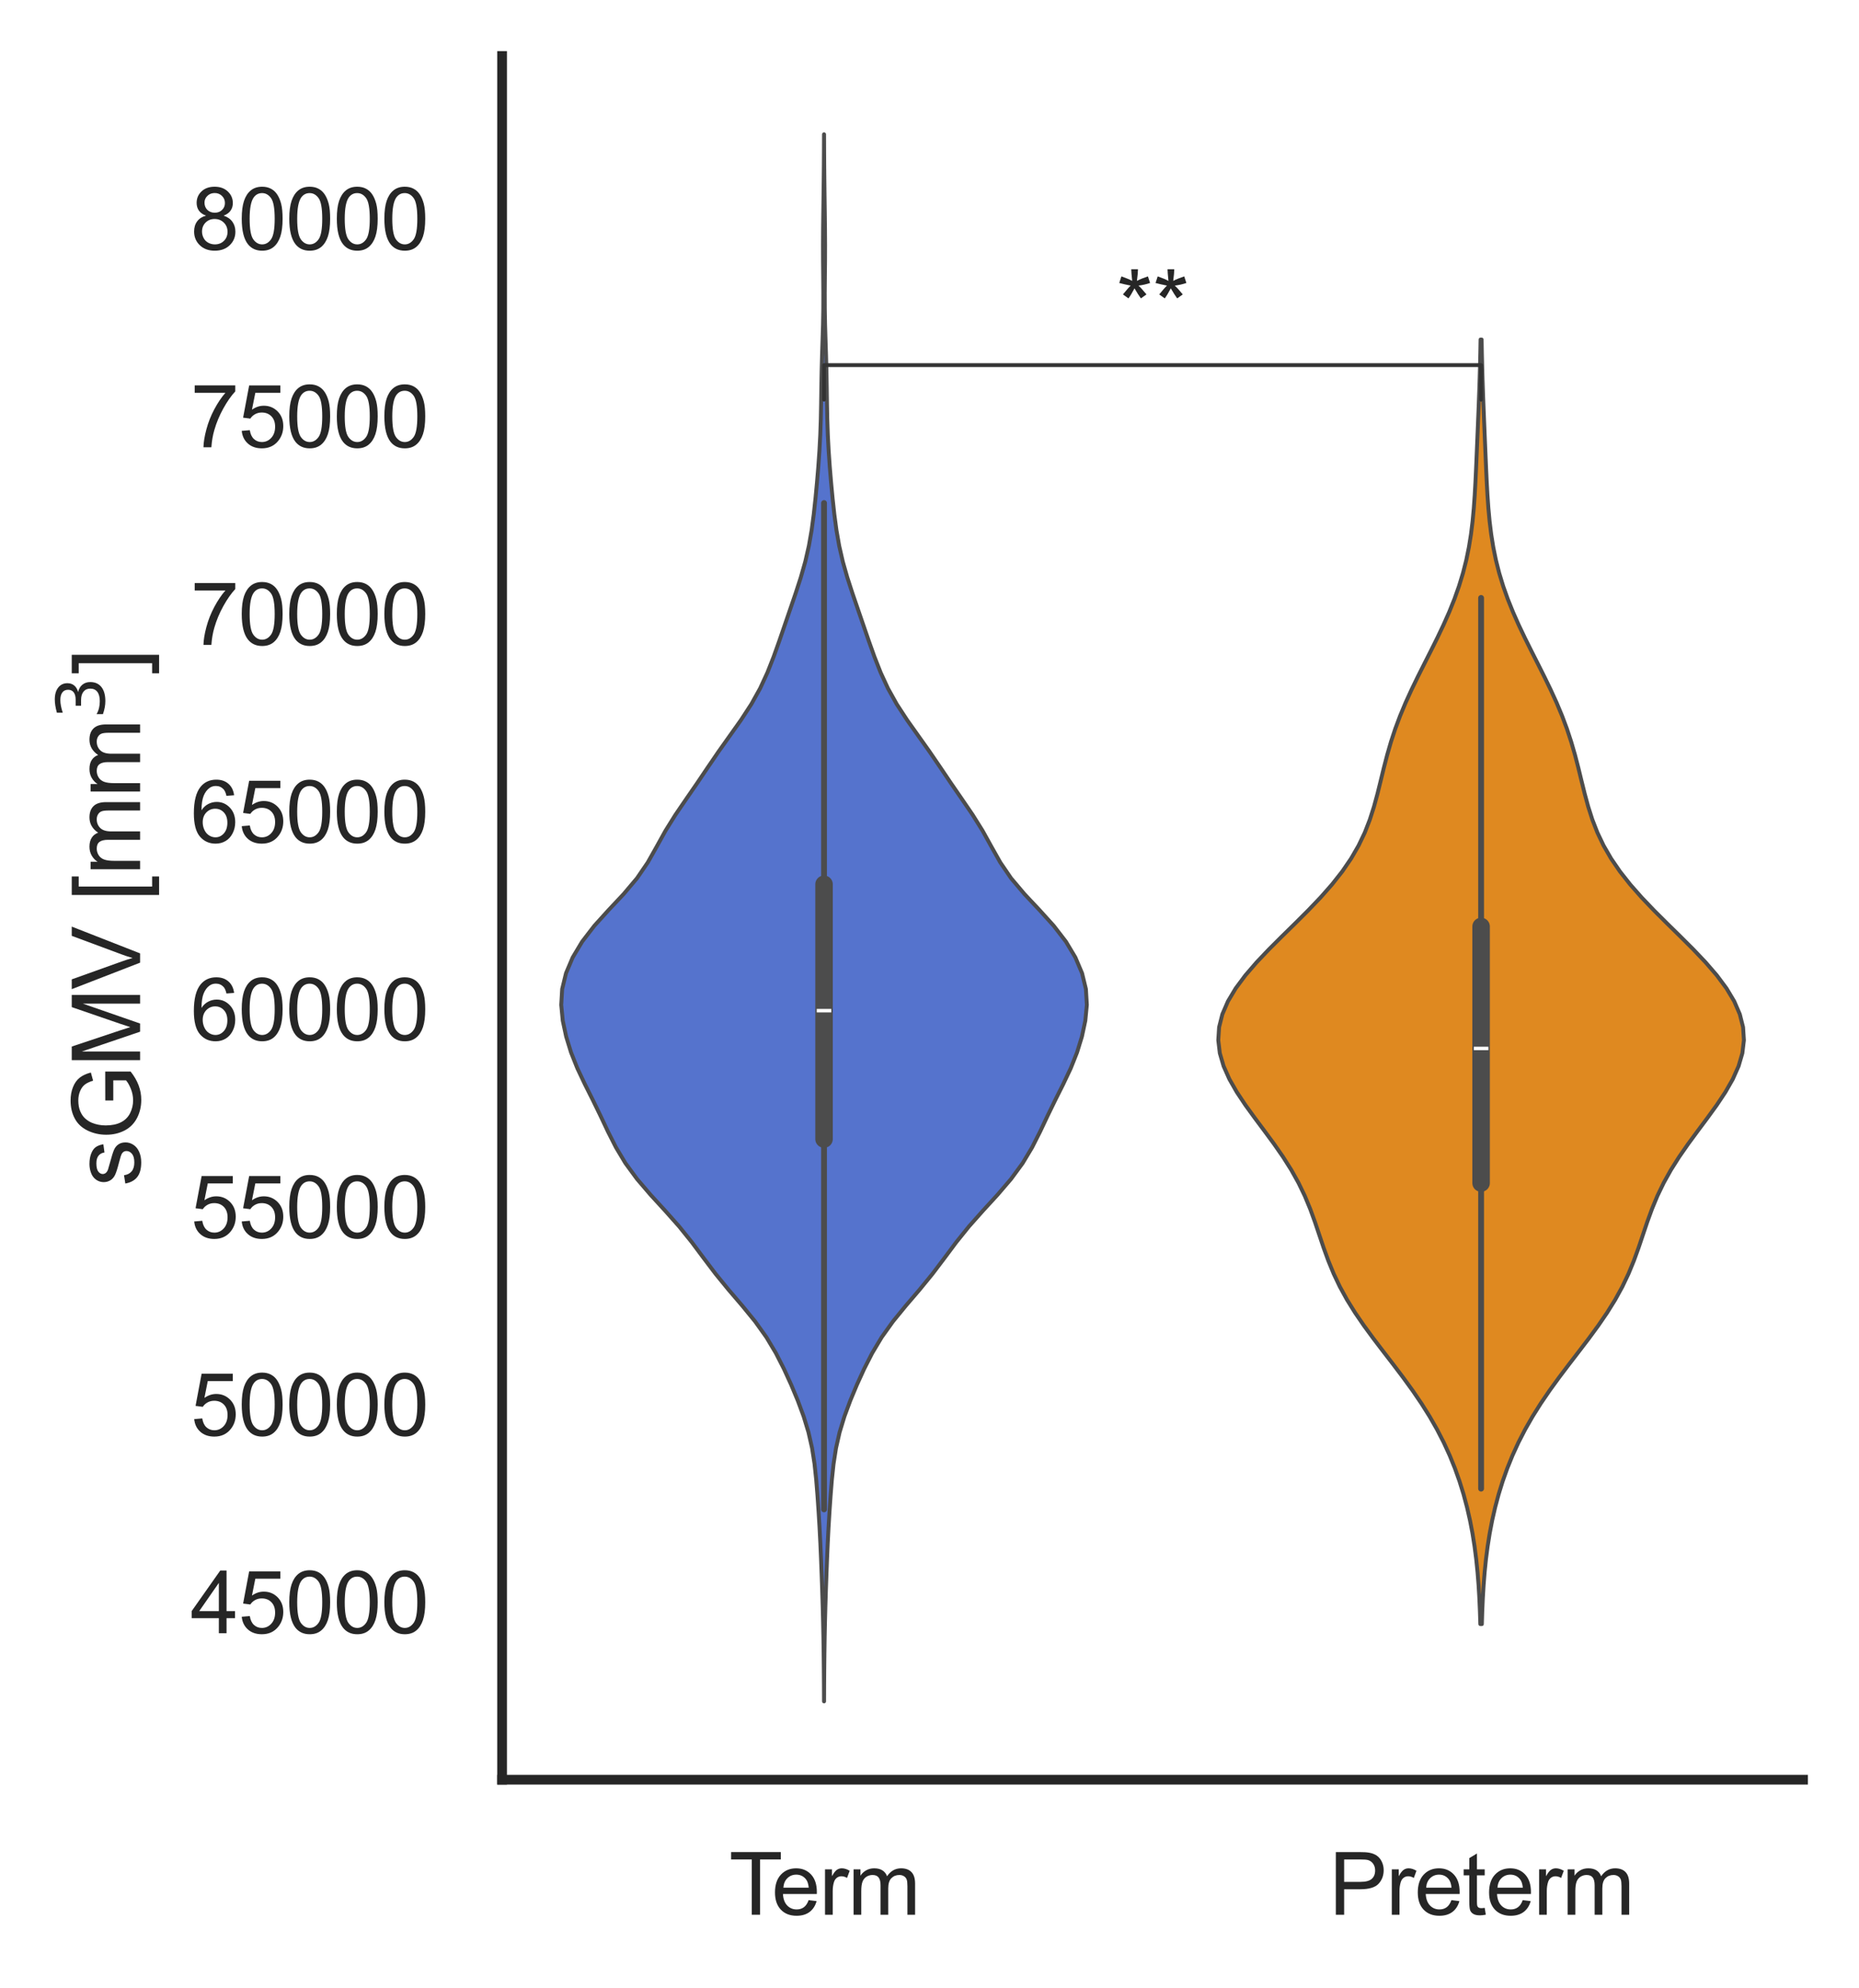 <?xml version="1.0" encoding="utf-8" standalone="no"?>
<!DOCTYPE svg PUBLIC "-//W3C//DTD SVG 1.1//EN"
  "http://www.w3.org/Graphics/SVG/1.1/DTD/svg11.dtd">
<svg xmlns:xlink="http://www.w3.org/1999/xlink" width="239.205pt" height="255.72pt" viewBox="0 0 239.205 255.72" xmlns="http://www.w3.org/2000/svg" version="1.1">
 <defs>
  <style type="text/css">*{stroke-linejoin: round; stroke-linecap: butt}</style>
 </defs>
 <g id="figure_1">
  <g id="patch_1">
   <path d="M 0 255.72 
L 239.205 255.72 
L 239.205 0 
L 0 0 
z
" style="fill: #ffffff"/>
  </g>
  <g id="axes_1">
   <g id="patch_2">
    <path d="M 64.605 228.96 
L 232.005 228.96 
L 232.005 7.2 
L 64.605 7.2 
z
" style="fill: #ffffff"/>
   </g>
   <g id="matplotlib.axis_1">
    <g id="xtick_1">
     <g id="text_1">
      <!-- Term -->
      <g style="fill: #262626" transform="translate(93.814 246.334) scale(0.11 -0.11)">
       <defs>
        <path id="ArialMT-54" d="M 1659 0 
L 1659 4041 
L 150 4041 
L 150 4581 
L 3781 4581 
L 3781 4041 
L 2266 4041 
L 2266 0 
L 1659 0 
z
" transform="scale(0.016)"/>
        <path id="ArialMT-65" d="M 2694 1069 
L 3275 997 
Q 3138 488 2766 206 
Q 2394 -75 1816 -75 
Q 1088 -75 661 373 
Q 234 822 234 1631 
Q 234 2469 665 2931 
Q 1097 3394 1784 3394 
Q 2450 3394 2872 2941 
Q 3294 2488 3294 1666 
Q 3294 1616 3291 1516 
L 816 1516 
Q 847 969 1125 678 
Q 1403 388 1819 388 
Q 2128 388 2347 550 
Q 2566 713 2694 1069 
z
M 847 1978 
L 2700 1978 
Q 2663 2397 2488 2606 
Q 2219 2931 1791 2931 
Q 1403 2931 1139 2672 
Q 875 2413 847 1978 
z
" transform="scale(0.016)"/>
        <path id="ArialMT-72" d="M 416 0 
L 416 3319 
L 922 3319 
L 922 2816 
Q 1116 3169 1280 3281 
Q 1444 3394 1641 3394 
Q 1925 3394 2219 3213 
L 2025 2691 
Q 1819 2813 1613 2813 
Q 1428 2813 1281 2702 
Q 1134 2591 1072 2394 
Q 978 2094 978 1738 
L 978 0 
L 416 0 
z
" transform="scale(0.016)"/>
        <path id="ArialMT-6d" d="M 422 0 
L 422 3319 
L 925 3319 
L 925 2853 
Q 1081 3097 1340 3245 
Q 1600 3394 1931 3394 
Q 2300 3394 2536 3241 
Q 2772 3088 2869 2813 
Q 3263 3394 3894 3394 
Q 4388 3394 4653 3120 
Q 4919 2847 4919 2278 
L 4919 0 
L 4359 0 
L 4359 2091 
Q 4359 2428 4304 2576 
Q 4250 2725 4106 2815 
Q 3963 2906 3769 2906 
Q 3419 2906 3187 2673 
Q 2956 2441 2956 1928 
L 2956 0 
L 2394 0 
L 2394 2156 
Q 2394 2531 2256 2718 
Q 2119 2906 1806 2906 
Q 1569 2906 1367 2781 
Q 1166 2656 1075 2415 
Q 984 2175 984 1722 
L 984 0 
L 422 0 
z
" transform="scale(0.016)"/>
       </defs>
       <use xlink:href="#ArialMT-54"/>
       <use xlink:href="#ArialMT-65" x="49.959"/>
       <use xlink:href="#ArialMT-72" x="105.574"/>
       <use xlink:href="#ArialMT-6d" x="138.875"/>
      </g>
     </g>
    </g>
    <g id="xtick_2">
     <g id="text_2">
      <!-- Preterm -->
      <g style="fill: #262626" transform="translate(171.02 246.334) scale(0.11 -0.11)">
       <defs>
        <path id="ArialMT-50" d="M 494 0 
L 494 4581 
L 2222 4581 
Q 2678 4581 2919 4538 
Q 3256 4481 3484 4323 
Q 3713 4166 3852 3881 
Q 3991 3597 3991 3256 
Q 3991 2672 3619 2267 
Q 3247 1863 2275 1863 
L 1100 1863 
L 1100 0 
L 494 0 
z
M 1100 2403 
L 2284 2403 
Q 2872 2403 3119 2622 
Q 3366 2841 3366 3238 
Q 3366 3525 3220 3729 
Q 3075 3934 2838 4000 
Q 2684 4041 2272 4041 
L 1100 4041 
L 1100 2403 
z
" transform="scale(0.016)"/>
        <path id="ArialMT-74" d="M 1650 503 
L 1731 6 
Q 1494 -44 1306 -44 
Q 1000 -44 831 53 
Q 663 150 594 308 
Q 525 466 525 972 
L 525 2881 
L 113 2881 
L 113 3319 
L 525 3319 
L 525 4141 
L 1084 4478 
L 1084 3319 
L 1650 3319 
L 1650 2881 
L 1084 2881 
L 1084 941 
Q 1084 700 1114 631 
Q 1144 563 1211 522 
Q 1278 481 1403 481 
Q 1497 481 1650 503 
z
" transform="scale(0.016)"/>
       </defs>
       <use xlink:href="#ArialMT-50"/>
       <use xlink:href="#ArialMT-72" x="66.699"/>
       <use xlink:href="#ArialMT-65" x="100"/>
       <use xlink:href="#ArialMT-74" x="155.615"/>
       <use xlink:href="#ArialMT-65" x="183.398"/>
       <use xlink:href="#ArialMT-72" x="239.014"/>
       <use xlink:href="#ArialMT-6d" x="272.314"/>
      </g>
     </g>
    </g>
   </g>
   <g id="matplotlib.axis_2">
    <g id="ytick_1">
     <g id="text_3">
      <!-- 45000 -->
      <g style="fill: #262626" transform="translate(24.52 210.11) scale(0.11 -0.11)">
       <defs>
        <path id="ArialMT-34" d="M 2069 0 
L 2069 1097 
L 81 1097 
L 81 1613 
L 2172 4581 
L 2631 4581 
L 2631 1613 
L 3250 1613 
L 3250 1097 
L 2631 1097 
L 2631 0 
L 2069 0 
z
M 2069 1613 
L 2069 3678 
L 634 1613 
L 2069 1613 
z
" transform="scale(0.016)"/>
        <path id="ArialMT-35" d="M 266 1200 
L 856 1250 
Q 922 819 1161 601 
Q 1400 384 1738 384 
Q 2144 384 2425 690 
Q 2706 997 2706 1503 
Q 2706 1984 2436 2262 
Q 2166 2541 1728 2541 
Q 1456 2541 1237 2417 
Q 1019 2294 894 2097 
L 366 2166 
L 809 4519 
L 3088 4519 
L 3088 3981 
L 1259 3981 
L 1013 2750 
Q 1425 3038 1878 3038 
Q 2478 3038 2890 2622 
Q 3303 2206 3303 1553 
Q 3303 931 2941 478 
Q 2500 -78 1738 -78 
Q 1113 -78 717 272 
Q 322 622 266 1200 
z
" transform="scale(0.016)"/>
        <path id="ArialMT-30" d="M 266 2259 
Q 266 3072 433 3567 
Q 600 4063 929 4331 
Q 1259 4600 1759 4600 
Q 2128 4600 2406 4451 
Q 2684 4303 2865 4023 
Q 3047 3744 3150 3342 
Q 3253 2941 3253 2259 
Q 3253 1453 3087 958 
Q 2922 463 2592 192 
Q 2263 -78 1759 -78 
Q 1097 -78 719 397 
Q 266 969 266 2259 
z
M 844 2259 
Q 844 1131 1108 757 
Q 1372 384 1759 384 
Q 2147 384 2411 759 
Q 2675 1134 2675 2259 
Q 2675 3391 2411 3762 
Q 2147 4134 1753 4134 
Q 1366 4134 1134 3806 
Q 844 3388 844 2259 
z
" transform="scale(0.016)"/>
       </defs>
       <use xlink:href="#ArialMT-34"/>
       <use xlink:href="#ArialMT-35" x="55.615"/>
       <use xlink:href="#ArialMT-30" x="111.23"/>
       <use xlink:href="#ArialMT-30" x="166.846"/>
       <use xlink:href="#ArialMT-30" x="222.461"/>
      </g>
     </g>
    </g>
    <g id="ytick_2">
     <g id="text_4">
      <!-- 50000 -->
      <g style="fill: #262626" transform="translate(24.52 184.682) scale(0.11 -0.11)">
       <use xlink:href="#ArialMT-35"/>
       <use xlink:href="#ArialMT-30" x="55.615"/>
       <use xlink:href="#ArialMT-30" x="111.23"/>
       <use xlink:href="#ArialMT-30" x="166.846"/>
       <use xlink:href="#ArialMT-30" x="222.461"/>
      </g>
     </g>
    </g>
    <g id="ytick_3">
     <g id="text_5">
      <!-- 55000 -->
      <g style="fill: #262626" transform="translate(24.52 159.255) scale(0.11 -0.11)">
       <use xlink:href="#ArialMT-35"/>
       <use xlink:href="#ArialMT-35" x="55.615"/>
       <use xlink:href="#ArialMT-30" x="111.23"/>
       <use xlink:href="#ArialMT-30" x="166.846"/>
       <use xlink:href="#ArialMT-30" x="222.461"/>
      </g>
     </g>
    </g>
    <g id="ytick_4">
     <g id="text_6">
      <!-- 60000 -->
      <g style="fill: #262626" transform="translate(24.52 133.827) scale(0.11 -0.11)">
       <defs>
        <path id="ArialMT-36" d="M 3184 3459 
L 2625 3416 
Q 2550 3747 2413 3897 
Q 2184 4138 1850 4138 
Q 1581 4138 1378 3988 
Q 1113 3794 959 3422 
Q 806 3050 800 2363 
Q 1003 2672 1297 2822 
Q 1591 2972 1913 2972 
Q 2475 2972 2870 2558 
Q 3266 2144 3266 1488 
Q 3266 1056 3080 686 
Q 2894 316 2569 119 
Q 2244 -78 1831 -78 
Q 1128 -78 684 439 
Q 241 956 241 2144 
Q 241 3472 731 4075 
Q 1159 4600 1884 4600 
Q 2425 4600 2770 4297 
Q 3116 3994 3184 3459 
z
M 888 1484 
Q 888 1194 1011 928 
Q 1134 663 1356 523 
Q 1578 384 1822 384 
Q 2178 384 2434 671 
Q 2691 959 2691 1453 
Q 2691 1928 2437 2201 
Q 2184 2475 1800 2475 
Q 1419 2475 1153 2201 
Q 888 1928 888 1484 
z
" transform="scale(0.016)"/>
       </defs>
       <use xlink:href="#ArialMT-36"/>
       <use xlink:href="#ArialMT-30" x="55.615"/>
       <use xlink:href="#ArialMT-30" x="111.23"/>
       <use xlink:href="#ArialMT-30" x="166.846"/>
       <use xlink:href="#ArialMT-30" x="222.461"/>
      </g>
     </g>
    </g>
    <g id="ytick_5">
     <g id="text_7">
      <!-- 65000 -->
      <g style="fill: #262626" transform="translate(24.52 108.399) scale(0.11 -0.11)">
       <use xlink:href="#ArialMT-36"/>
       <use xlink:href="#ArialMT-35" x="55.615"/>
       <use xlink:href="#ArialMT-30" x="111.23"/>
       <use xlink:href="#ArialMT-30" x="166.846"/>
       <use xlink:href="#ArialMT-30" x="222.461"/>
      </g>
     </g>
    </g>
    <g id="ytick_6">
     <g id="text_8">
      <!-- 70000 -->
      <g style="fill: #262626" transform="translate(24.52 82.972) scale(0.11 -0.11)">
       <defs>
        <path id="ArialMT-37" d="M 303 3981 
L 303 4522 
L 3269 4522 
L 3269 4084 
Q 2831 3619 2401 2847 
Q 1972 2075 1738 1259 
Q 1569 684 1522 0 
L 944 0 
Q 953 541 1156 1306 
Q 1359 2072 1739 2783 
Q 2119 3494 2547 3981 
L 303 3981 
z
" transform="scale(0.016)"/>
       </defs>
       <use xlink:href="#ArialMT-37"/>
       <use xlink:href="#ArialMT-30" x="55.615"/>
       <use xlink:href="#ArialMT-30" x="111.23"/>
       <use xlink:href="#ArialMT-30" x="166.846"/>
       <use xlink:href="#ArialMT-30" x="222.461"/>
      </g>
     </g>
    </g>
    <g id="ytick_7">
     <g id="text_9">
      <!-- 75000 -->
      <g style="fill: #262626" transform="translate(24.52 57.544) scale(0.11 -0.11)">
       <use xlink:href="#ArialMT-37"/>
       <use xlink:href="#ArialMT-35" x="55.615"/>
       <use xlink:href="#ArialMT-30" x="111.23"/>
       <use xlink:href="#ArialMT-30" x="166.846"/>
       <use xlink:href="#ArialMT-30" x="222.461"/>
      </g>
     </g>
    </g>
    <g id="ytick_8">
     <g id="text_10">
      <!-- 80000 -->
      <g style="fill: #262626" transform="translate(24.52 32.117) scale(0.11 -0.11)">
       <defs>
        <path id="ArialMT-38" d="M 1131 2484 
Q 781 2613 612 2850 
Q 444 3088 444 3419 
Q 444 3919 803 4259 
Q 1163 4600 1759 4600 
Q 2359 4600 2725 4251 
Q 3091 3903 3091 3403 
Q 3091 3084 2923 2848 
Q 2756 2613 2416 2484 
Q 2838 2347 3058 2040 
Q 3278 1734 3278 1309 
Q 3278 722 2862 322 
Q 2447 -78 1769 -78 
Q 1091 -78 675 323 
Q 259 725 259 1325 
Q 259 1772 486 2073 
Q 713 2375 1131 2484 
z
M 1019 3438 
Q 1019 3113 1228 2906 
Q 1438 2700 1772 2700 
Q 2097 2700 2305 2904 
Q 2513 3109 2513 3406 
Q 2513 3716 2298 3927 
Q 2084 4138 1766 4138 
Q 1444 4138 1231 3931 
Q 1019 3725 1019 3438 
z
M 838 1322 
Q 838 1081 952 856 
Q 1066 631 1291 507 
Q 1516 384 1775 384 
Q 2178 384 2440 643 
Q 2703 903 2703 1303 
Q 2703 1709 2433 1975 
Q 2163 2241 1756 2241 
Q 1359 2241 1098 1978 
Q 838 1716 838 1322 
z
" transform="scale(0.016)"/>
       </defs>
       <use xlink:href="#ArialMT-38"/>
       <use xlink:href="#ArialMT-30" x="55.615"/>
       <use xlink:href="#ArialMT-30" x="111.23"/>
       <use xlink:href="#ArialMT-30" x="166.846"/>
       <use xlink:href="#ArialMT-30" x="222.461"/>
      </g>
     </g>
    </g>
    <g id="text_11">
     <!-- sGMV [mm$^3$] -->
     <g style="fill: #262626" transform="translate(18.12 152.64) rotate(-90) scale(0.12 -0.12)">
      <defs>
       <path id="ArialMT-73" d="M 197 991 
L 753 1078 
Q 800 744 1014 566 
Q 1228 388 1613 388 
Q 2000 388 2187 545 
Q 2375 703 2375 916 
Q 2375 1106 2209 1216 
Q 2094 1291 1634 1406 
Q 1016 1563 777 1677 
Q 538 1791 414 1992 
Q 291 2194 291 2438 
Q 291 2659 392 2848 
Q 494 3038 669 3163 
Q 800 3259 1026 3326 
Q 1253 3394 1513 3394 
Q 1903 3394 2198 3281 
Q 2494 3169 2634 2976 
Q 2775 2784 2828 2463 
L 2278 2388 
Q 2241 2644 2061 2787 
Q 1881 2931 1553 2931 
Q 1166 2931 1000 2803 
Q 834 2675 834 2503 
Q 834 2394 903 2306 
Q 972 2216 1119 2156 
Q 1203 2125 1616 2013 
Q 2213 1853 2448 1751 
Q 2684 1650 2818 1456 
Q 2953 1263 2953 975 
Q 2953 694 2789 445 
Q 2625 197 2315 61 
Q 2006 -75 1616 -75 
Q 969 -75 630 194 
Q 291 463 197 991 
z
" transform="scale(0.016)"/>
       <path id="ArialMT-47" d="M 2638 1797 
L 2638 2334 
L 4578 2338 
L 4578 638 
Q 4131 281 3656 101 
Q 3181 -78 2681 -78 
Q 2006 -78 1454 211 
Q 903 500 622 1047 
Q 341 1594 341 2269 
Q 341 2938 620 3517 
Q 900 4097 1425 4378 
Q 1950 4659 2634 4659 
Q 3131 4659 3532 4498 
Q 3934 4338 4162 4050 
Q 4391 3763 4509 3300 
L 3963 3150 
Q 3859 3500 3706 3700 
Q 3553 3900 3268 4020 
Q 2984 4141 2638 4141 
Q 2222 4141 1919 4014 
Q 1616 3888 1430 3681 
Q 1244 3475 1141 3228 
Q 966 2803 966 2306 
Q 966 1694 1177 1281 
Q 1388 869 1791 669 
Q 2194 469 2647 469 
Q 3041 469 3416 620 
Q 3791 772 3984 944 
L 3984 1797 
L 2638 1797 
z
" transform="scale(0.016)"/>
       <path id="ArialMT-4d" d="M 475 0 
L 475 4581 
L 1388 4581 
L 2472 1338 
Q 2622 884 2691 659 
Q 2769 909 2934 1394 
L 4031 4581 
L 4847 4581 
L 4847 0 
L 4263 0 
L 4263 3834 
L 2931 0 
L 2384 0 
L 1059 3900 
L 1059 0 
L 475 0 
z
" transform="scale(0.016)"/>
       <path id="ArialMT-56" d="M 1803 0 
L 28 4581 
L 684 4581 
L 1875 1253 
Q 2019 853 2116 503 
Q 2222 878 2363 1253 
L 3600 4581 
L 4219 4581 
L 2425 0 
L 1803 0 
z
" transform="scale(0.016)"/>
       <path id="ArialMT-20" transform="scale(0.016)"/>
       <path id="ArialMT-5b" d="M 434 -1272 
L 434 4581 
L 1675 4581 
L 1675 4116 
L 997 4116 
L 997 -806 
L 1675 -806 
L 1675 -1272 
L 434 -1272 
z
" transform="scale(0.016)"/>
       <path id="DejaVuSans-33" d="M 2597 2516 
Q 3050 2419 3304 2112 
Q 3559 1806 3559 1356 
Q 3559 666 3084 287 
Q 2609 -91 1734 -91 
Q 1441 -91 1130 -33 
Q 819 25 488 141 
L 488 750 
Q 750 597 1062 519 
Q 1375 441 1716 441 
Q 2309 441 2620 675 
Q 2931 909 2931 1356 
Q 2931 1769 2642 2001 
Q 2353 2234 1838 2234 
L 1294 2234 
L 1294 2753 
L 1863 2753 
Q 2328 2753 2575 2939 
Q 2822 3125 2822 3475 
Q 2822 3834 2567 4026 
Q 2313 4219 1838 4219 
Q 1578 4219 1281 4162 
Q 984 4106 628 3988 
L 628 4550 
Q 988 4650 1302 4700 
Q 1616 4750 1894 4750 
Q 2613 4750 3031 4423 
Q 3450 4097 3450 3541 
Q 3450 3153 3228 2886 
Q 3006 2619 2597 2516 
z
" transform="scale(0.016)"/>
       <path id="ArialMT-5d" d="M 1363 -1272 
L 122 -1272 
L 122 -806 
L 800 -806 
L 800 4116 
L 122 4116 
L 122 4581 
L 1363 4581 
L 1363 -1272 
z
" transform="scale(0.016)"/>
      </defs>
      <use xlink:href="#ArialMT-73" transform="translate(0 0.766)"/>
      <use xlink:href="#ArialMT-47" transform="translate(50 0.766)"/>
      <use xlink:href="#ArialMT-4d" transform="translate(127.783 0.766)"/>
      <use xlink:href="#ArialMT-56" transform="translate(211.084 0.766)"/>
      <use xlink:href="#ArialMT-20" transform="translate(277.783 0.766)"/>
      <use xlink:href="#ArialMT-5b" transform="translate(305.566 0.766)"/>
      <use xlink:href="#ArialMT-6d" transform="translate(333.35 0.766)"/>
      <use xlink:href="#ArialMT-6d" transform="translate(416.65 0.766)"/>
      <use xlink:href="#DejaVuSans-33" transform="translate(500.908 39.047) scale(0.7)"/>
      <use xlink:href="#ArialMT-5d" transform="translate(548.179 0.766)"/>
     </g>
    </g>
   </g>
   <g id="PolyCollection_1">
    <defs>
     <path id="m4ca984b116" d="M 106.038 -36.84 
L 106.027 -36.84 
L 106.02 -38.876 
L 106.005 -40.913 
L 105.983 -42.949 
L 105.952 -44.985 
L 105.911 -47.022 
L 105.858 -49.058 
L 105.795 -51.094 
L 105.723 -53.131 
L 105.645 -55.167 
L 105.556 -57.203 
L 105.451 -59.24 
L 105.327 -61.276 
L 105.187 -63.313 
L 105.024 -65.349 
L 104.808 -67.385 
L 104.491 -69.422 
L 104.029 -71.458 
L 103.409 -73.494 
L 102.655 -75.531 
L 101.805 -77.567 
L 100.875 -79.603 
L 99.837 -81.64 
L 98.62 -83.676 
L 97.164 -85.713 
L 95.498 -87.749 
L 93.754 -89.785 
L 92.089 -91.822 
L 90.548 -93.858 
L 89.029 -95.894 
L 87.389 -97.931 
L 85.581 -99.967 
L 83.714 -102.003 
L 81.969 -104.04 
L 80.476 -106.076 
L 79.255 -108.113 
L 78.224 -110.149 
L 77.262 -112.185 
L 76.27 -114.222 
L 75.248 -116.258 
L 74.285 -118.294 
L 73.475 -120.331 
L 72.849 -122.367 
L 72.413 -124.403 
L 72.214 -126.44 
L 72.336 -128.476 
L 72.83 -130.513 
L 73.692 -132.549 
L 74.912 -134.585 
L 76.482 -136.622 
L 78.326 -138.658 
L 80.24 -140.694 
L 81.962 -142.731 
L 83.353 -144.767 
L 84.5 -146.803 
L 85.629 -148.84 
L 86.899 -150.876 
L 88.29 -152.913 
L 89.694 -154.949 
L 91.067 -156.985 
L 92.458 -159.022 
L 93.904 -161.058 
L 95.349 -163.094 
L 96.678 -165.131 
L 97.812 -167.167 
L 98.752 -169.203 
L 99.553 -171.24 
L 100.28 -173.276 
L 100.98 -175.313 
L 101.679 -177.349 
L 102.376 -179.385 
L 103.037 -181.422 
L 103.616 -183.458 
L 104.082 -185.494 
L 104.438 -187.531 
L 104.709 -189.567 
L 104.931 -191.603 
L 105.123 -193.64 
L 105.294 -195.676 
L 105.437 -197.713 
L 105.545 -199.749 
L 105.615 -201.785 
L 105.655 -203.822 
L 105.683 -205.858 
L 105.719 -207.894 
L 105.773 -209.931 
L 105.839 -211.967 
L 105.9 -214.003 
L 105.935 -216.04 
L 105.939 -218.076 
L 105.923 -220.113 
L 105.903 -222.149 
L 105.897 -224.185 
L 105.908 -226.222 
L 105.932 -228.258 
L 105.96 -230.294 
L 105.986 -232.331 
L 106.007 -234.367 
L 106.02 -236.403 
L 106.027 -238.44 
L 106.037 -238.44 
L 106.037 -238.44 
L 106.045 -236.403 
L 106.058 -234.367 
L 106.079 -232.331 
L 106.104 -230.294 
L 106.133 -228.258 
L 106.156 -226.222 
L 106.168 -224.185 
L 106.162 -222.149 
L 106.142 -220.113 
L 106.125 -218.076 
L 106.13 -216.04 
L 106.165 -214.003 
L 106.226 -211.967 
L 106.292 -209.931 
L 106.346 -207.894 
L 106.381 -205.858 
L 106.41 -203.822 
L 106.45 -201.785 
L 106.52 -199.749 
L 106.628 -197.713 
L 106.771 -195.676 
L 106.941 -193.64 
L 107.134 -191.603 
L 107.355 -189.567 
L 107.627 -187.531 
L 107.983 -185.494 
L 108.449 -183.458 
L 109.028 -181.422 
L 109.689 -179.385 
L 110.386 -177.349 
L 111.085 -175.313 
L 111.785 -173.276 
L 112.512 -171.24 
L 113.313 -169.203 
L 114.252 -167.167 
L 115.386 -165.131 
L 116.716 -163.094 
L 118.161 -161.058 
L 119.607 -159.022 
L 120.998 -156.985 
L 122.371 -154.949 
L 123.774 -152.913 
L 125.165 -150.876 
L 126.436 -148.84 
L 127.565 -146.803 
L 128.712 -144.767 
L 130.103 -142.731 
L 131.825 -140.694 
L 133.739 -138.658 
L 135.583 -136.622 
L 137.153 -134.585 
L 138.373 -132.549 
L 139.235 -130.513 
L 139.729 -128.476 
L 139.851 -126.44 
L 139.652 -124.403 
L 139.216 -122.367 
L 138.59 -120.331 
L 137.78 -118.294 
L 136.817 -116.258 
L 135.795 -114.222 
L 134.803 -112.185 
L 133.84 -110.149 
L 132.81 -108.113 
L 131.589 -106.076 
L 130.096 -104.04 
L 128.351 -102.003 
L 126.484 -99.967 
L 124.676 -97.931 
L 123.035 -95.894 
L 121.517 -93.858 
L 119.976 -91.822 
L 118.311 -89.785 
L 116.567 -87.749 
L 114.901 -85.713 
L 113.445 -83.676 
L 112.227 -81.64 
L 111.189 -79.603 
L 110.26 -77.567 
L 109.41 -75.531 
L 108.656 -73.494 
L 108.036 -71.458 
L 107.574 -69.422 
L 107.257 -67.385 
L 107.041 -65.349 
L 106.878 -63.313 
L 106.738 -61.276 
L 106.614 -59.24 
L 106.509 -57.203 
L 106.42 -55.167 
L 106.342 -53.131 
L 106.27 -51.094 
L 106.207 -49.058 
L 106.154 -47.022 
L 106.113 -44.985 
L 106.082 -42.949 
L 106.06 -40.913 
L 106.045 -38.876 
L 106.038 -36.84 
z
" style="stroke: #4c4c4c; stroke-width: 0.5"/>
    </defs>
    <g clip-path="url(#p9a820e66dc)">
     <use xlink:href="#m4ca984b116" x="0" y="255.72" style="fill: #5573cd; stroke: #4c4c4c; stroke-width: 0.5"/>
    </g>
   </g>
   <g id="PolyCollection_2">
    <defs>
     <path id="m40012c0bf7" d="M 190.677 -46.78 
L 190.479 -46.78 
L 190.426 -48.45 
L 190.353 -50.119 
L 190.253 -51.788 
L 190.12 -53.457 
L 189.949 -55.127 
L 189.734 -56.796 
L 189.469 -58.465 
L 189.148 -60.135 
L 188.768 -61.804 
L 188.322 -63.473 
L 187.805 -65.142 
L 187.211 -66.812 
L 186.535 -68.481 
L 185.769 -70.15 
L 184.91 -71.819 
L 183.954 -73.489 
L 182.903 -75.158 
L 181.765 -76.827 
L 180.553 -78.496 
L 179.29 -80.166 
L 178.004 -81.835 
L 176.731 -83.504 
L 175.506 -85.174 
L 174.361 -86.843 
L 173.322 -88.512 
L 172.405 -90.181 
L 171.609 -91.851 
L 170.923 -93.52 
L 170.317 -95.189 
L 169.755 -96.858 
L 169.192 -98.528 
L 168.584 -100.197 
L 167.892 -101.866 
L 167.087 -103.535 
L 166.155 -105.205 
L 165.1 -106.874 
L 163.94 -108.543 
L 162.712 -110.212 
L 161.465 -111.882 
L 160.254 -113.551 
L 159.143 -115.22 
L 158.189 -116.89 
L 157.446 -118.559 
L 156.959 -120.228 
L 156.76 -121.897 
L 156.867 -123.567 
L 157.286 -125.236 
L 158.007 -126.905 
L 159.006 -128.574 
L 160.248 -130.244 
L 161.688 -131.913 
L 163.274 -133.582 
L 164.947 -135.251 
L 166.65 -136.921 
L 168.324 -138.59 
L 169.918 -140.259 
L 171.39 -141.928 
L 172.707 -143.598 
L 173.85 -145.267 
L 174.815 -146.936 
L 175.612 -148.606 
L 176.261 -150.275 
L 176.795 -151.944 
L 177.249 -153.613 
L 177.661 -155.283 
L 178.068 -156.952 
L 178.501 -158.621 
L 178.984 -160.29 
L 179.535 -161.96 
L 180.159 -163.629 
L 180.856 -165.298 
L 181.617 -166.967 
L 182.426 -168.637 
L 183.265 -170.306 
L 184.11 -171.975 
L 184.941 -173.644 
L 185.735 -175.314 
L 186.476 -176.983 
L 187.147 -178.652 
L 187.739 -180.322 
L 188.247 -181.991 
L 188.67 -183.66 
L 189.011 -185.329 
L 189.279 -186.999 
L 189.484 -188.668 
L 189.638 -190.337 
L 189.756 -192.006 
L 189.849 -193.676 
L 189.928 -195.345 
L 190 -197.014 
L 190.07 -198.683 
L 190.14 -200.353 
L 190.209 -202.022 
L 190.276 -203.691 
L 190.338 -205.361 
L 190.394 -207.03 
L 190.441 -208.699 
L 190.48 -210.368 
L 190.51 -212.038 
L 190.646 -212.038 
L 190.646 -212.038 
L 190.676 -210.368 
L 190.715 -208.699 
L 190.762 -207.03 
L 190.818 -205.361 
L 190.88 -203.691 
L 190.947 -202.022 
L 191.016 -200.353 
L 191.086 -198.683 
L 191.156 -197.014 
L 191.228 -195.345 
L 191.307 -193.676 
L 191.4 -192.006 
L 191.517 -190.337 
L 191.672 -188.668 
L 191.877 -186.999 
L 192.145 -185.329 
L 192.486 -183.66 
L 192.909 -181.991 
L 193.417 -180.322 
L 194.009 -178.652 
L 194.68 -176.983 
L 195.42 -175.314 
L 196.215 -173.644 
L 197.045 -171.975 
L 197.891 -170.306 
L 198.729 -168.637 
L 199.539 -166.967 
L 200.3 -165.298 
L 200.997 -163.629 
L 201.621 -161.96 
L 202.171 -160.29 
L 202.655 -158.621 
L 203.088 -156.952 
L 203.494 -155.283 
L 203.907 -153.613 
L 204.361 -151.944 
L 204.894 -150.275 
L 205.544 -148.606 
L 206.341 -146.936 
L 207.306 -145.267 
L 208.449 -143.598 
L 209.766 -141.928 
L 211.237 -140.259 
L 212.832 -138.59 
L 214.506 -136.921 
L 216.209 -135.251 
L 217.882 -133.582 
L 219.467 -131.913 
L 220.908 -130.244 
L 222.15 -128.574 
L 223.149 -126.905 
L 223.869 -125.236 
L 224.288 -123.567 
L 224.396 -121.897 
L 224.197 -120.228 
L 223.71 -118.559 
L 222.967 -116.89 
L 222.013 -115.22 
L 220.901 -113.551 
L 219.691 -111.882 
L 218.444 -110.212 
L 217.216 -108.543 
L 216.056 -106.874 
L 215 -105.205 
L 214.069 -103.535 
L 213.264 -101.866 
L 212.572 -100.197 
L 211.964 -98.528 
L 211.401 -96.858 
L 210.839 -95.189 
L 210.233 -93.52 
L 209.546 -91.851 
L 208.751 -90.181 
L 207.834 -88.512 
L 206.795 -86.843 
L 205.65 -85.174 
L 204.425 -83.504 
L 203.151 -81.835 
L 201.866 -80.166 
L 200.603 -78.496 
L 199.391 -76.827 
L 198.252 -75.158 
L 197.202 -73.489 
L 196.246 -71.819 
L 195.386 -70.15 
L 194.621 -68.481 
L 193.945 -66.812 
L 193.351 -65.142 
L 192.834 -63.473 
L 192.388 -61.804 
L 192.007 -60.135 
L 191.687 -58.465 
L 191.422 -56.796 
L 191.206 -55.127 
L 191.035 -53.457 
L 190.903 -51.788 
L 190.803 -50.119 
L 190.729 -48.45 
L 190.677 -46.78 
z
" style="stroke: #4c4c4c; stroke-width: 0.5"/>
    </defs>
    <g clip-path="url(#p9a820e66dc)">
     <use xlink:href="#m40012c0bf7" x="0" y="255.72" style="fill: #df8920; stroke: #4c4c4c; stroke-width: 0.5"/>
    </g>
   </g>
   <g id="line2d_1">
    <path d="M 106.032 194.186 
L 106.032 64.716 
" clip-path="url(#p9a820e66dc)" style="fill: none; stroke: #4c4c4c; stroke-width: 0.75; stroke-linecap: round"/>
   </g>
   <g id="line2d_2">
    <path d="M 106.032 146.541 
L 106.032 113.763 
" clip-path="url(#p9a820e66dc)" style="fill: none; stroke: #4c4c4c; stroke-width: 2.25; stroke-linecap: round"/>
   </g>
   <g id="line2d_3">
    <path d="M 106.032 130.024 
" clip-path="url(#p9a820e66dc)" style="fill: none; stroke: #4c4c4c; stroke-width: 1.5; stroke-linecap: round"/>
    <defs>
     <path id="mc0e0be8053" d="M 0.938 0 
L -0.938 -0 
" style="stroke: #ffffff; stroke-width: 0.45"/>
    </defs>
    <g clip-path="url(#p9a820e66dc)">
     <use xlink:href="#mc0e0be8053" x="106.032" y="130.024" style="fill: #ffffff; stroke: #ffffff; stroke-width: 0.45"/>
    </g>
   </g>
   <g id="line2d_4">
    <path d="M 190.578 191.515 
L 190.578 76.927 
" clip-path="url(#p9a820e66dc)" style="fill: none; stroke: #4c4c4c; stroke-width: 0.75; stroke-linecap: round"/>
   </g>
   <g id="line2d_5">
    <path d="M 190.578 152.201 
L 190.578 119.19 
" clip-path="url(#p9a820e66dc)" style="fill: none; stroke: #4c4c4c; stroke-width: 2.25; stroke-linecap: round"/>
   </g>
   <g id="line2d_6">
    <path d="M 190.578 134.887 
" clip-path="url(#p9a820e66dc)" style="fill: none; stroke: #4c4c4c; stroke-width: 1.5; stroke-linecap: round"/>
    <g clip-path="url(#p9a820e66dc)">
     <use xlink:href="#mc0e0be8053" x="190.578" y="134.887" style="fill: #ffffff; stroke: #ffffff; stroke-width: 0.45"/>
    </g>
   </g>
   <g id="line2d_7">
    <path d="M 106.032 51.41 
L 106.032 46.975 
L 190.578 46.975 
L 190.578 51.41 
" style="fill: none; stroke: #333333; stroke-width: 0.5; stroke-linecap: round"/>
   </g>
   <g id="patch_3">
    <path d="M 64.605 228.96 
L 64.605 7.2 
" style="fill: none; stroke: #262626; stroke-width: 1.25; stroke-linejoin: miter; stroke-linecap: square"/>
   </g>
   <g id="patch_4">
    <path d="M 64.605 228.96 
L 232.005 228.96 
" style="fill: none; stroke: #262626; stroke-width: 1.25; stroke-linejoin: miter; stroke-linecap: square"/>
   </g>
   <g id="text_12">
    <!-- ** -->
    <g style="fill: #262626" transform="translate(143.635 43.59) scale(0.12 -0.12)">
     <defs>
      <path id="ArialMT-2a" d="M 200 3741 
L 344 4184 
Q 841 4009 1066 3881 
Q 1006 4447 1003 4659 
L 1456 4659 
Q 1447 4350 1384 3884 
Q 1706 4047 2122 4184 
L 2266 3741 
Q 1869 3609 1488 3566 
Q 1678 3400 2025 2975 
L 1650 2709 
Q 1469 2956 1222 3381 
Q 991 2941 816 2709 
L 447 2975 
Q 809 3422 966 3566 
Q 563 3644 200 3741 
z
" transform="scale(0.016)"/>
     </defs>
     <use xlink:href="#ArialMT-2a"/>
     <use xlink:href="#ArialMT-2a" x="38.916"/>
    </g>
   </g>
  </g>
 </g>
 <defs>
  <clipPath id="p9a820e66dc">
   <rect x="64.605" y="7.2" width="167.4" height="221.76"/>
  </clipPath>
 </defs>
</svg>
